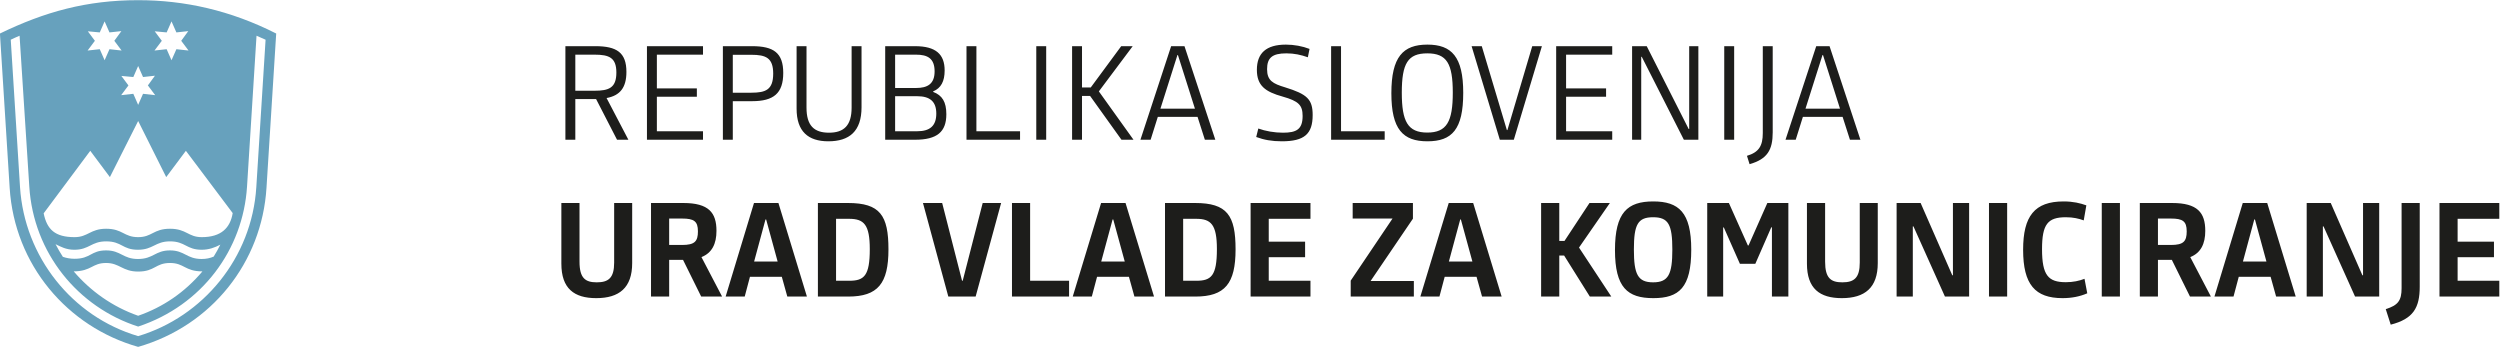 <?xml version="1.0" encoding="UTF-8" standalone="no"?>
<!-- Created with Inkscape (http://www.inkscape.org/) -->

<svg
   version="1.1"
   id="svg2"
   width="917.055"
   height="127.212"
   viewBox="0 0 917.055 127.212"
   sodipodi:docname="LOGO UKOM slo.pdf"
   xmlns:inkscape="http://www.inkscape.org/namespaces/inkscape"
   xmlns:sodipodi="http://sodipodi.sourceforge.net/DTD/sodipodi-0.dtd"
   xmlns="http://www.w3.org/2000/svg"
   xmlns:svg="http://www.w3.org/2000/svg">
  <defs
     id="defs6">
    <clipPath
       clipPathUnits="userSpaceOnUse"
       id="clipPath18">
      <path
         d="M 0,286.667 H 839.876 V 0 H 0 Z"
         id="path16" />
    </clipPath>
  </defs>
  <sodipodi:namedview
     id="namedview4"
     pagecolor="#505050"
     bordercolor="#eeeeee"
     borderopacity="1"
     inkscape:showpageshadow="0"
     inkscape:pageopacity="0"
     inkscape:pagecheckerboard="0"
     inkscape:deskcolor="#505050"
     showgrid="false" />
  <g
     id="g10"
     inkscape:groupmode="layer"
     inkscape:label="Page 1"
     transform="matrix(1.333,0,0,-1.333,-101.29,254.624)">
    <g
       id="g12">
      <g
         id="g14"
         clip-path="url(#clipPath18)">
        <g
           id="g20"
           transform="translate(121.846,182.095)">
          <path
             d="M 0,0 -3.282,0.308 -1.331,-2.306 -3.344,-4.984 0,-4.62 1.337,-7.657 2.679,-4.62 6.023,-4.984 4.01,-2.306 5.953,0.358 2.679,0 1.337,3.037 Z m -9.17,-12.277 -3.289,0.302 1.943,-2.613 -2.004,-2.678 3.35,0.372 1.331,-3.046 1.342,3.046 3.34,-0.372 -2.008,2.678 1.943,2.674 -3.275,-0.363 -1.342,3.035 z M -18.407,0 l -3.285,0.308 1.943,-2.614 -2.006,-2.678 3.348,0.364 1.333,-3.037 1.341,3.037 3.339,-0.364 -2.008,2.678 1.943,2.664 L -15.733,0 -17.074,3.037 Z M 0.914,-63.446 c -4.009,0 -4.136,-2.364 -8.753,-2.364 -4.316,0 -5.104,2.364 -8.812,2.364 -3.884,0 -3.945,-2.251 -8.924,-2.314 4.606,-5.399 10.628,-9.72 17.736,-12.211 6.81,2.363 12.819,6.434 17.686,12.211 -4.867,0 -4.989,2.314 -8.933,2.314 m 8.747,1.099 c 1.22,0 2.314,0.235 3.284,0.657 0.727,1.157 1.209,2.067 1.83,3.286 -1.517,-0.797 -3.161,-1.403 -5.114,-1.403 -4.258,0 -4.494,2.309 -8.747,2.309 -4.071,0 -4.622,-2.309 -8.812,-2.309 -4.32,0 -4.374,2.309 -8.753,2.309 -4.131,0 -4.616,-2.309 -8.753,-2.309 -2.299,0 -3.767,0.859 -5.166,1.53 0.611,-1.22 1.282,-2.318 2.008,-3.475 1.03,-0.36 2.128,-0.537 3.226,-0.537 4.488,0 4.428,2.306 8.685,2.306 4.073,0 4.615,-2.364 8.753,-2.364 4.251,0 4.741,2.364 8.812,2.364 4.066,0 4.565,-2.364 8.747,-2.364 m -25.279,22.536 -5.401,7.234 -12.824,-17.203 c 0.908,-4.426 3.087,-6.556 8.507,-6.556 3.707,0 4.317,2.31 8.685,2.31 4.555,0 4.867,-2.31 8.812,-2.31 3.834,0 4.192,2.31 8.753,2.31 4.565,0 4.978,-2.31 8.747,-2.31 5.354,0 7.843,2.553 8.514,6.619 l -12.882,17.14 -5.413,-7.234 -7.719,15.437 z M 24.733,-0.912 22.12,-42.422 C 21.026,-59.735 9.787,-75.113 -7.839,-80.948 c -16.591,5.34 -28.803,20.24 -29.959,38.526 l -2.677,41.51 c -0.673,-0.297 -1.707,-0.723 -2.427,-1.096 l 2.552,-40.585 c 1.222,-19.097 14.286,-35.625 32.511,-40.981 17.873,5.356 31.292,21.524 32.512,40.981 l 2.552,40.585 c -0.788,0.373 -1.585,0.727 -2.492,1.096 m 2.741,-41.871 c -1.282,-20.482 -15.076,-37.931 -35.313,-43.753 -19.506,5.526 -34.03,22.604 -35.361,43.753 l -2.678,42.48 c 12.399,6.015 23.936,9.176 38.039,9.176 12.758,0 25.404,-2.799 37.985,-9.176"
             style="fill:#67a1bd;fill-opacity:1;fill-rule:nonzero;stroke:none"
             id="path22" />
        </g>
        <g
           id="g24"
           transform="translate(763.759,109.405)">
          <path
             d="m 0,0 v 4.35 h -11.473 v 6.475 h 10.004 v 4.278 h -10.004 v 6.293 H 0 v 4.351 H -16.463 V 0 Z m -29.881,-7.731 c 6.188,1.581 7.981,4.638 7.981,10.428 v 23.05 h -4.991 V 2.301 c 0,-3.381 -0.972,-4.71 -4.359,-5.754 z M -39.695,0 h 6.644 V 25.747 H -37.5 V 5.862 h -0.18 l -8.707,19.885 h -6.619 V 0 h 4.457 v 19.308 h 0.182 z m -27.731,21.217 h 0.182 l 3.162,-11.581 h -6.469 z M -61.418,0 h 5.395 l -7.844,25.747 h -6.729 L -78.393,0 h 5.25 l 1.442,5.431 h 8.771 z m -24.603,17.944 c 0,-2.77 -0.899,-3.743 -4.348,-3.743 h -3.567 v 7.269 h 3.567 c 3.23,0 4.348,-0.716 4.348,-3.526 m 5.107,0.143 c 0,4.999 -2.117,7.66 -9.131,7.66 h -8.879 V 0 h 4.988 v 10.104 h 3.819 L -85.119,0 h 5.754 l -5.682,10.861 c 2.908,1.148 4.133,3.665 4.133,7.226 m -23.486,7.66 h -4.998 V 0 h 4.998 z m -9.241,-0.648 c -1.691,0.611 -3.638,1.08 -6.257,1.08 -7.981,0 -11.141,-4.026 -11.141,-13.306 0,-9.567 3.305,-13.306 10.851,-13.306 2.594,0 4.819,0.47 6.801,1.329 l -0.758,3.989 c -1.476,-0.572 -3.134,-0.932 -5.142,-0.932 -4.818,0 -6.547,1.869 -6.547,9.101 0,6.87 1.586,8.775 6.547,8.775 2.008,0 3.558,-0.359 4.926,-0.865 z m -21.793,0.648 h -4.998 V 0 h 4.998 z M -152.553,0 h 6.655 v 25.747 h -4.457 V 5.862 h -0.18 l -8.709,19.885 h -6.61 V 0 h 4.458 v 19.308 h 0.181 z m -23.441,25.747 V 9.348 c 0,-4.21 -1.549,-5.431 -4.791,-5.431 -3.135,0 -4.744,1.113 -4.744,5.683 v 16.147 h -5 V 9.06 c 0,-6.867 3.521,-9.493 9.599,-9.493 6.297,0 9.889,2.837 9.889,9.637 v 16.543 z m -41.975,0 V 0 h 4.387 v 19.02 h 0.18 l 4.422,-9.996 h 4.25 l 4.386,10.032 h 0.18 V 0 h 4.521 v 25.747 h -5.783 l -5.178,-11.688 h -0.179 l -5.223,11.688 z m -14.885,-21.83 c -4.214,0 -5.296,2.193 -5.296,9.028 0,6.909 1.082,8.884 5.296,8.884 4.206,0 5.286,-2.013 5.286,-8.884 0,-6.835 -1.08,-9.028 -5.286,-9.028 m 0.036,-4.35 c 7.113,0 10.455,2.911 10.455,13.343 0,10.284 -3.449,13.269 -10.455,13.269 -7.086,0 -10.537,-3.022 -10.537,-13.377 0,-10.324 3.451,-13.235 10.537,-13.235 M -263.68,0 h 4.998 v 11.293 h 1.332 L -250.271,0 h 5.908 l -8.889,13.486 8.492,12.261 h -5.609 l -6.873,-10.429 h -1.44 v 10.429 h -4.998 z m -22.261,21.217 h 0.179 l 3.17,-11.581 h -6.474 z M -279.934,0 h 5.393 l -7.834,25.747 h -6.729 L -296.91,0 h 5.25 l 1.441,5.431 h 8.772 z m -18.767,0 v 4.278 h -11.906 l 11.652,17.155 v 4.314 h -16.582 V 21.47 h 10.967 L -316.078,4.386 V 0 Z m -28.449,0 v 4.35 h -11.483 v 6.475 h 10.006 v 4.278 h -10.006 v 6.293 h 11.483 v 4.351 h -16.473 V 0 Z m -25.749,13.054 c 0,-7.34 -1.549,-8.704 -5.649,-8.704 h -3.638 v 17.046 h 3.603 c 4.065,0 5.684,-1.58 5.684,-8.342 m 5.136,-0.073 c 0,9.353 -2.302,12.766 -11.15,12.766 h -8.267 V 0 h 8.342 c 8.165,0 11.075,3.594 11.075,12.981 m -33.839,8.236 h 0.18 l 3.166,-11.581 h -6.475 z M -375.596,0 h 5.395 l -7.841,25.747 h -6.726 L -392.571,0 h 5.25 l 1.439,5.431 h 8.776 z m -17.983,0 v 4.35 h -10.719 v 21.397 h -4.993 V 0 Z m -18.7,25.747 h -5.072 l -5.5,-21.397 h -0.18 l -5.469,21.397 h -5.287 L -426.809,0 h 7.517 z M -448.42,13.054 c 0,-7.34 -1.547,-8.704 -5.649,-8.704 h -3.634 v 17.046 h 3.598 c 4.066,0 5.685,-1.58 5.685,-8.342 m 5.138,-0.073 c 0,9.353 -2.3,12.766 -11.147,12.766 h -8.269 V 0 h 8.341 c 8.165,0 11.075,3.594 11.075,12.981 m -33.839,8.236 h 0.18 l 3.164,-11.581 h -6.473 z M -471.116,0 h 5.396 l -7.841,25.747 h -6.726 L -488.089,0 h 5.25 l 1.439,5.431 h 8.773 z m -24.597,17.944 c 0,-2.77 -0.899,-3.743 -4.353,-3.743 h -3.562 v 7.269 h 3.562 c 3.237,0 4.353,-0.716 4.353,-3.526 m 5.102,0.143 c 0,4.999 -2.118,7.66 -9.131,7.66 h -8.882 V 0 h 4.996 v 10.104 h 3.814 l 5,-10.104 h 5.751 l -5.679,10.861 c 2.91,1.148 4.131,3.665 4.131,7.226 m -28.155,7.66 V 9.348 c 0,-4.21 -1.546,-5.431 -4.784,-5.431 -3.133,0 -4.75,1.113 -4.75,5.683 v 16.147 h -4.994 V 9.06 c 0,-6.867 3.521,-9.493 9.6,-9.493 6.294,0 9.887,2.837 9.887,9.637 v 16.543 z"
             style="fill:#1d1d1b;fill-opacity:1;fill-rule:nonzero;stroke:none"
             id="path26" />
        </g>
        <g
           id="g28"
           transform="translate(577.507,175.863)">
          <path
             d="m 0,0 h 0.145 l 4.673,-14.746 h -9.492 z m 7.557,-23.302 h 2.881 L 1.945,2.445 h -3.664 l -8.457,-25.747 h 2.811 l 1.972,6.296 H 5.539 Z M -16.426,2.445 v -23.911 c 0,-3.526 -1.08,-5.286 -4.357,-6.26 l 0.719,-2.3 c 4.89,1.402 6.367,3.92 6.367,8.774 V 2.445 Z m -7.879,0 h -2.729 v -25.747 h 2.729 z m -13.841,-25.747 h 3.99 V 2.445 h -2.524 v -22.797 h -0.142 L -48.367,2.445 h -4.026 v -25.747 h 2.512 v 22.833 h 0.145 z m -19.713,0 v 2.336 h -12.698 v 9.497 h 11.006 v 2.297 h -11.006 v 9.283 h 12.698 v 2.334 h -15.426 v -25.747 z m -30.934,0 h 3.854 l 7.728,25.747 h -2.658 l -6.834,-23.085 h -0.145 l -6.908,23.085 h -2.799 z m -19.955,1.975 c -5.359,0 -7.018,3.022 -7.018,10.971 0,8.058 1.659,10.827 7.018,10.827 5.357,0 7.014,-2.805 7.014,-10.827 0,-7.949 -1.657,-10.971 -7.014,-10.971 m 0.035,-2.404 c 6.764,0 9.852,3.267 9.852,13.339 0,9.929 -3.198,13.269 -9.852,13.269 -6.726,0 -9.924,-3.377 -9.924,-13.377 0,-9.964 3.198,-13.231 9.924,-13.231 m -11.762,0.429 v 2.336 h -12.013 V 2.445 h -2.729 v -25.747 z m -19.82,6.795 c 0,4.352 -1.539,5.755 -7.584,7.626 -3.35,1.008 -4.961,1.835 -4.961,5 0,3.129 1.432,4.352 5.287,4.352 2.198,0 3.989,-0.396 5.934,-1.078 l 0.465,2.3 c -1.938,0.752 -4.28,1.184 -6.506,1.184 -5.436,0 -7.988,-2.37 -7.988,-6.939 0,-4.351 2.304,-6.042 7.123,-7.373 4.347,-1.224 5.464,-2.339 5.464,-5.324 0,-3.67 -1.683,-4.604 -5.394,-4.604 -2.377,0 -4.82,0.433 -6.799,1.151 l -0.574,-2.335 c 2.123,-0.79 4.322,-1.184 7.051,-1.184 6.185,0 8.482,2.008 8.482,7.224 M -177.51,0 h 0.141 l 4.676,-14.746 h -9.494 z m 7.552,-23.302 h 2.876 l -8.487,25.747 h -3.67 l -8.451,-25.747 h 2.804 l 1.98,6.296 h 10.932 z m -36.538,0 h 2.728 v 12.048 h 2.229 l 8.632,-12.048 h 3.309 l -9.53,13.306 9.314,12.441 h -3.165 l -8.38,-11.362 h -2.409 V 2.445 h -2.728 z m -7.127,25.747 h -2.728 v -25.747 h 2.728 z m -7.192,-25.747 v 2.336 h -12.012 V 2.445 h -2.729 v -25.747 z m -23.515,18.808 c 0,-3.453 -1.943,-4.569 -5.109,-4.569 h -5.756 v 9.174 h 5.756 c 3.202,0 5.109,-1.043 5.109,-4.605 m 0.467,-11.617 c 0,-3.345 -1.726,-4.855 -5.252,-4.855 h -6.08 v 9.642 h 6.08 c 3.526,0 5.252,-1.475 5.252,-4.787 m 2.765,-0.177 c 0,3.417 -1.148,5.214 -3.627,6.148 v 0.144 c 2.155,0.896 3.159,2.767 3.159,5.755 0,4.424 -2.368,6.686 -8.161,6.686 h -8.197 v -25.747 h 8.197 c 6.081,0 8.629,2.156 8.629,7.014 m -23.339,18.733 h -2.729 v -16.903 c 0,-4.893 -2.087,-6.905 -6.226,-6.905 -4.137,0 -6.187,1.976 -6.187,6.905 V 2.445 h -2.73 v -17.191 c 0,-6.293 3.197,-8.985 8.738,-8.985 5.757,0 9.134,2.728 9.134,9.381 z m -35.426,-2.37 h 5.109 c 4.029,0 6.008,-0.863 6.008,-5.179 0,-4.461 -2.087,-5.254 -6.008,-5.254 h -5.109 z m 0,-12.766 h 5.324 c 5.901,0 8.559,2.153 8.559,7.765 0,5.541 -2.658,7.371 -8.559,7.371 h -8.052 v -25.747 h 2.728 z m -8.199,-10.611 v 2.336 h -12.696 v 9.497 h 11.005 v 2.297 h -11.005 v 9.283 h 12.696 v 2.334 h -15.424 v -25.747 z m -35.137,23.413 h 5.288 c 4.03,0 6.009,-0.827 6.009,-4.928 0,-4.246 -2.087,-5 -6.009,-5 h -5.288 z m 0,-12.228 h 5.72 l 5.758,-11.185 h 3.124 l -6.002,11.474 c 3.703,0.682 5.462,2.872 5.462,7.19 0,5.325 -2.657,7.083 -8.558,7.083 h -8.233 v -25.747 h 2.729 z"
             style="fill:#1d1d1b;fill-opacity:1;fill-rule:nonzero;stroke:none"
             id="path30" />
        </g>
      </g>
    </g>
  </g>
</svg>
